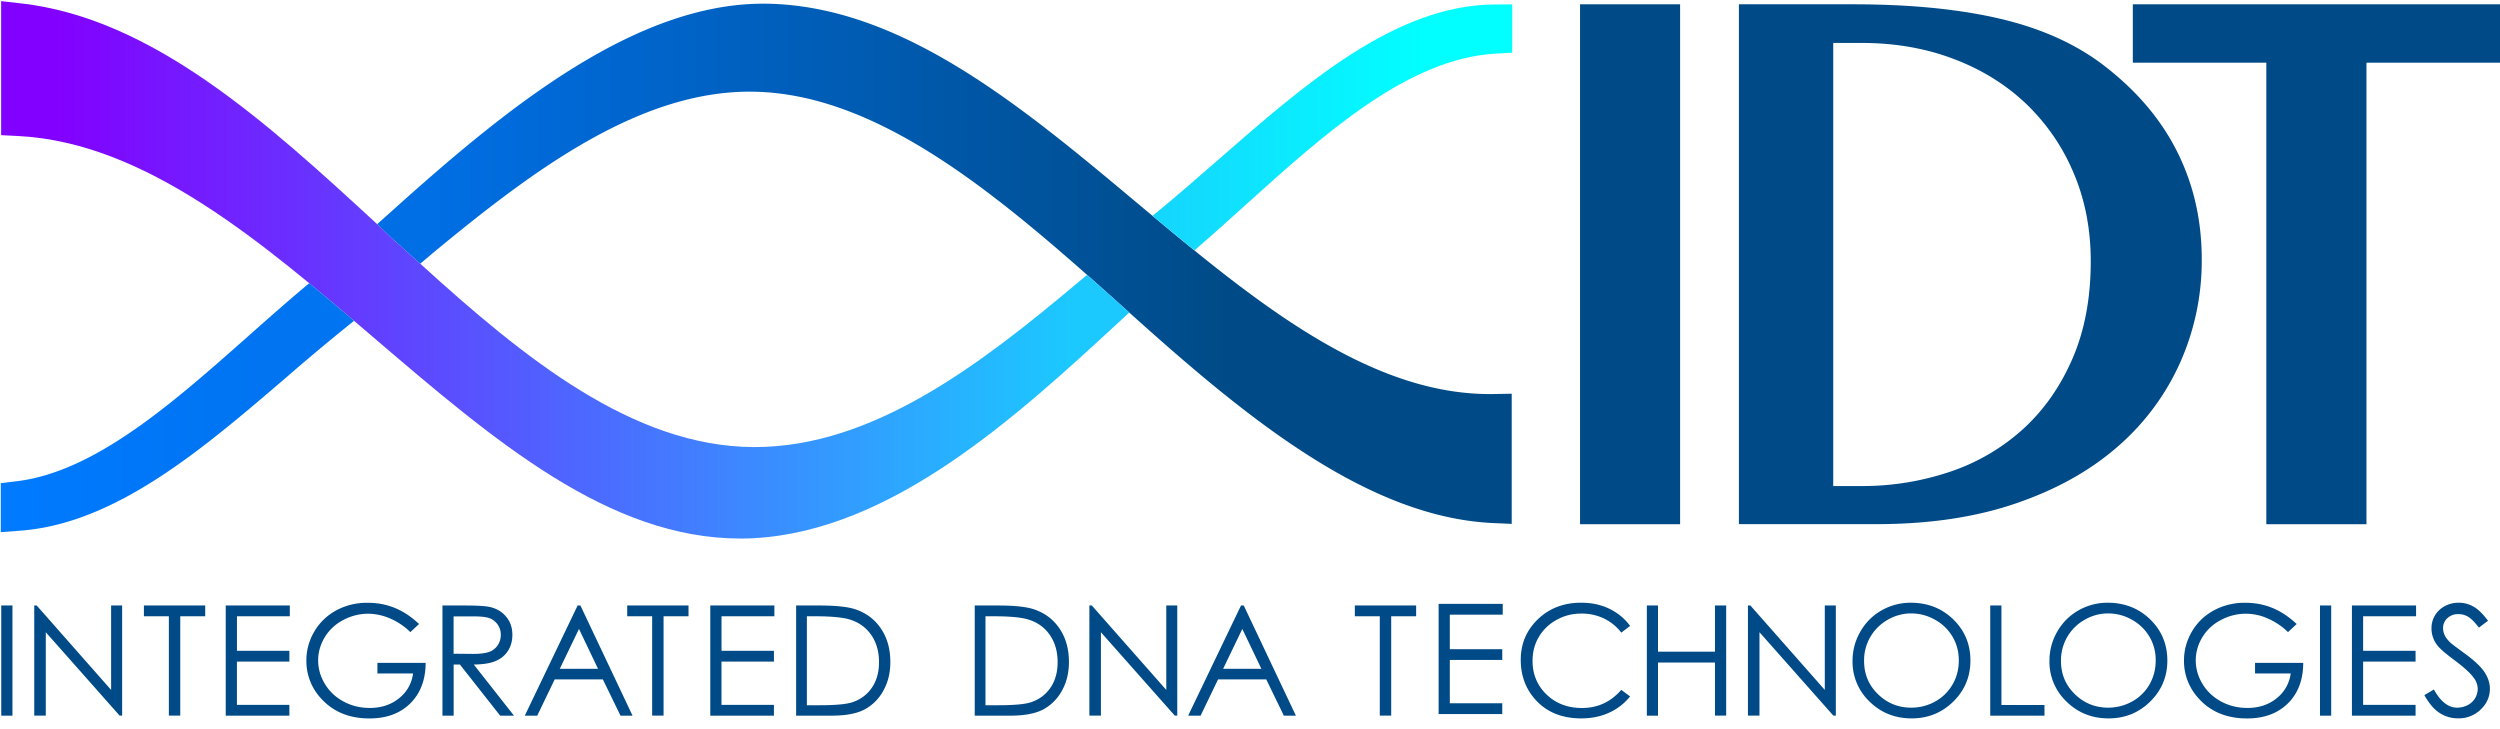 <?xml version="1.0" ?>
<svg xmlns="http://www.w3.org/2000/svg" viewBox="0 0 96 28" fill="white">
	<style>
		.cls0 { fill: #000; }
		.cls1 { fill: #004a87; }
	</style>
	<defs>
		<linearGradient id="top1">
			<stop offset="5%" stop-color="#006ee4" />
			<stop offset="75%" stop-color="#004b87" />
		</linearGradient>
		<linearGradient id="top2">
			<stop offset="5%" stop-color="#007aff" />
			<stop offset="75%" stop-color="#0074f1" />
		</linearGradient>
		<linearGradient id="top3">
			<stop offset="5%" stop-color="#8200ff" />
			<stop offset="95%" stop-color="#1bc9ff" />
		</linearGradient>
		<linearGradient id="top4">
			<stop offset="5%" stop-color="#14d7fe" />
			<stop offset="75%" stop-color="#01ffff" />
		</linearGradient>
	</defs>
	<path name="text" d="M 37.43,27.481 L 37.43,23.251 L 38.322,23.251 C 38.963,23.251 39.43,23.301 39.72,23.403 C 40.136,23.547 40.461,23.796 40.696,24.152 C 40.931,24.507 41.047,24.928 41.047,25.419 C 41.047,25.844 40.954,26.217 40.769,26.538 A 1.76,1.76 0.0 0,1 40.045,27.25 C 39.746,27.404 39.331,27.481 38.795,27.481 L 37.431,27.481 L 37.43,27.481 M 37.842,27.081 L 38.339,27.081 C 38.932,27.081 39.343,27.044 39.573,26.971 C 39.896,26.867 40.15,26.681 40.336,26.411 C 40.521,26.143 40.613,25.814 40.613,25.426 C 40.613,25.018 40.513,24.669 40.311,24.379 C 40.111,24.091 39.831,23.891 39.473,23.785 C 39.205,23.705 38.762,23.665 38.145,23.665 L 37.842,23.665 L 37.842,27.08 L 37.842,27.081 M 41.832,27.48 L 41.832,23.25 L 41.925,23.25 L 44.785,26.493 L 44.785,23.25 L 45.207,23.25 L 45.207,27.479 L 45.111,27.479 L 42.275,24.277 L 42.275,27.479 L 41.832,27.479 L 41.832,27.48 M 47.76,23.251 L 49.762,27.481 L 49.3,27.481 L 48.624,26.089 L 46.773,26.089 L 46.103,27.481 L 45.625,27.481 L 47.655,23.251 L 47.761,23.251 L 47.76,23.251 M 47.705,24.151 L 46.968,25.681 L 48.436,25.681 L 47.705,24.151 L 47.705,24.151 M 0.48,23.251 L 0.048,23.251 L 0.048,27.481 L 0.478,27.481 L 0.478,23.251 L 0.48,23.251 M 1.315,27.48 L 1.315,23.25 L 1.408,23.25 L 4.267,26.493 L 4.267,23.25 L 4.69,23.25 L 4.69,27.479 L 4.593,27.479 L 1.758,24.277 L 1.758,27.479 L 1.315,27.479 L 1.315,27.48 M 5.526,23.665 L 5.526,23.251 L 7.88,23.251 L 7.88,23.665 L 6.922,23.665 L 6.922,27.48 L 6.484,27.48 L 6.484,23.665 L 5.526,23.665 M 8.668,23.251 L 11.129,23.251 L 11.129,23.665 L 9.099,23.665 L 9.099,24.99 L 11.112,24.99 L 11.112,25.405 L 9.098,25.405 L 9.098,27.067 L 11.112,27.067 L 11.112,27.481 L 8.668,27.481 L 8.668,23.251 M 16.092,23.962 L 15.758,24.273 A 2.535,2.535 0.0 0,0 14.972,23.746 A 2.153,2.153 0.0 0,0 14.139,23.567 C 13.803,23.567 13.481,23.649 13.176,23.811 A 1.79,1.79 0.0 0,0 12.468,24.473 C 12.302,24.753 12.217,25.048 12.217,25.358 C 12.217,25.675 12.303,25.978 12.477,26.265 C 12.65,26.551 12.89,26.775 13.194,26.94 C 13.499,27.103 13.834,27.185 14.199,27.185 C 14.64,27.185 15.015,27.062 15.32,26.817 C 15.627,26.571 15.807,26.253 15.863,25.862 L 14.493,25.862 L 14.493,25.454 L 16.345,25.454 C 16.342,26.108 16.143,26.627 15.753,27.012 C 15.362,27.396 14.841,27.588 14.187,27.588 C 13.393,27.588 12.765,27.321 12.3,26.788 A 2.106,2.106 0.0 0,1 11.765,25.366 C 11.765,24.964 11.868,24.593 12.072,24.247 C 12.277,23.901 12.557,23.633 12.913,23.438 A 2.473,2.473 0.0 0,1 14.121,23.147 C 14.484,23.147 14.827,23.21 15.149,23.34 C 15.474,23.47 15.787,23.675 16.092,23.962 L 16.092,23.962 M 16.988,23.251 L 17.845,23.251 C 18.321,23.251 18.645,23.271 18.815,23.31 C 19.069,23.367 19.277,23.49 19.435,23.68 C 19.595,23.87 19.675,24.103 19.675,24.378 C 19.675,24.608 19.62,24.81 19.51,24.985 C 19.4,25.161 19.244,25.292 19.039,25.38 C 18.834,25.47 18.553,25.514 18.193,25.518 L 19.737,27.481 L 19.206,27.481 L 17.661,25.518 L 17.42,25.518 L 17.42,27.481 L 16.99,27.481 L 16.99,23.251 L 16.988,23.251 L 16.988,23.251 M 17.418,23.665 L 17.418,25.103 L 18.158,25.11 C 18.444,25.11 18.656,25.082 18.794,25.03 A 0.664,0.664 0.0 0,0 19.116,24.772 A 0.708,0.708 0.0 0,0 19.231,24.378 A 0.674,0.674 0.0 0,0 18.807,23.742 C 18.681,23.693 18.469,23.669 18.177,23.669 L 17.418,23.669 L 17.418,23.665 L 17.418,23.665 M 22.288,23.251 L 24.29,27.481 L 23.827,27.481 L 23.15,26.089 L 21.3,26.089 L 20.63,27.481 L 20.152,27.481 L 22.181,23.251 L 22.288,23.251 L 22.288,23.251 M 22.233,24.151 L 21.496,25.681 L 22.964,25.681 L 22.233,24.151 M 24.085,23.665 L 24.085,23.251 L 26.439,23.251 L 26.439,23.665 L 25.481,23.665 L 25.481,27.48 L 25.043,27.48 L 25.043,23.665 L 24.085,23.665 L 24.085,23.665 M 27.275,23.251 L 29.736,23.251 L 29.736,23.665 L 27.706,23.665 L 27.706,24.99 L 29.719,24.99 L 29.719,25.405 L 27.705,25.405 L 27.705,27.067 L 29.719,27.067 L 29.719,27.481 L 27.275,27.481 L 27.275,23.251 L 27.275,23.251 M 30.572,27.481 L 30.572,23.251 L 31.464,23.251 C 32.104,23.251 32.571,23.301 32.861,23.403 C 33.278,23.547 33.603,23.796 33.838,24.152 C 34.072,24.507 34.189,24.928 34.189,25.419 C 34.189,25.844 34.096,26.217 33.911,26.538 A 1.76,1.76 0.0 0,1 33.186,27.25 C 32.888,27.404 32.473,27.481 31.936,27.481 L 30.572,27.481 L 30.572,27.481 M 30.984,27.081 L 31.48,27.081 C 32.073,27.081 32.485,27.044 32.715,26.971 C 33.038,26.867 33.291,26.681 33.478,26.411 C 33.663,26.143 33.754,25.814 33.754,25.426 C 33.754,25.018 33.654,24.669 33.453,24.379 C 33.253,24.091 32.973,23.891 32.615,23.785 C 32.346,23.705 31.903,23.665 31.287,23.665 L 30.984,23.665 L 30.984,27.08 L 30.984,27.081 M 52.026,23.665 L 52.026,23.251 L 54.38,23.251 L 54.38,23.665 L 53.422,23.665 L 53.422,27.48 L 52.984,27.48 L 52.984,23.665 L 52.026,23.665 M 55.243,23.189 L 57.705,23.189 L 57.705,23.603 L 55.673,23.603 L 55.673,24.928 L 57.687,24.928 L 57.687,25.342 L 55.673,25.342 L 55.673,27.005 L 57.687,27.005 L 57.687,27.419 L 55.243,27.419 L 55.243,23.189 L 55.243,23.189 M 62.596,24.036 L 62.258,24.292 A 1.86,1.86 0.0 0,0 61.585,23.746 A 1.983,1.983 0.0 0,0 60.722,23.561 C 60.379,23.561 60.062,23.641 59.771,23.804 A 1.77,1.77 0.0 0,0 59.091,24.457 C 58.93,24.731 58.85,25.037 58.85,25.377 C 58.85,25.893 59.03,26.324 59.388,26.67 C 59.748,27.014 60.201,27.187 60.748,27.187 C 61.348,27.187 61.852,26.957 62.257,26.491 L 62.595,26.743 A 2.159,2.159 0.0 0,1 61.793,27.366 C 61.473,27.513 61.115,27.586 60.721,27.586 C 59.969,27.586 59.376,27.34 58.941,26.846 C 58.578,26.431 58.397,25.928 58.397,25.34 C 58.397,24.72 58.617,24.2 59.057,23.777 C 59.499,23.355 60.051,23.144 60.715,23.144 C 61.117,23.144 61.478,23.221 61.802,23.378 C 62.125,23.537 62.392,23.754 62.596,24.036 L 62.596,24.036 M 63.24,23.251 L 63.667,23.251 L 63.667,25.025 L 65.855,25.025 L 65.855,23.25 L 66.285,23.25 L 66.285,27.48 L 65.855,27.48 L 65.855,25.44 L 63.667,25.44 L 63.667,27.482 L 63.239,27.482 L 63.239,23.252 L 63.24,23.251 M 67.121,27.48 L 67.121,23.25 L 67.214,23.25 L 70.072,26.493 L 70.072,23.25 L 70.496,23.25 L 70.496,27.479 L 70.4,27.479 L 67.564,24.277 L 67.564,27.479 L 67.121,27.479 L 67.121,27.48 M 73.373,23.145 C 74.023,23.145 74.568,23.359 75.006,23.785 C 75.444,24.212 75.664,24.738 75.664,25.364 C 75.664,25.983 75.444,26.509 75.008,26.939 C 74.57,27.37 74.036,27.586 73.407,27.586 C 72.77,27.586 72.232,27.372 71.794,26.943 A 2.105,2.105 0.0 0,1 71.138,25.383 C 71.138,24.977 71.238,24.601 71.438,24.253 C 71.638,23.906 71.909,23.634 72.254,23.438 A 2.238,2.238 0.0 0,1 73.374,23.145 L 73.373,23.145 M 73.392,23.555 C 73.073,23.555 72.772,23.637 72.487,23.8 A 1.783,1.783 0.0 0,0 71.581,25.382 C 71.581,25.884 71.757,26.309 72.111,26.654 C 72.465,27.0 72.891,27.174 73.39,27.174 C 73.723,27.174 74.031,27.094 74.315,26.936 C 74.6,26.777 74.819,26.559 74.979,26.282 C 75.139,26.006 75.218,25.7 75.218,25.362 C 75.218,25.026 75.139,24.723 74.979,24.452 A 1.756,1.756 0.0 0,0 74.308,23.8 A 1.836,1.836 0.0 0,0 73.392,23.556 L 73.392,23.555 M 76.425,23.251 L 76.855,23.251 L 76.855,27.071 L 78.508,27.071 L 78.508,27.481 L 76.425,27.481 L 76.425,23.251 L 76.425,23.251 M 80.935,23.145 C 81.585,23.145 82.129,23.359 82.567,23.785 C 83.006,24.212 83.226,24.738 83.226,25.364 C 83.226,25.983 83.006,26.509 82.569,26.939 C 82.131,27.37 81.598,27.586 80.969,27.586 C 80.332,27.586 79.794,27.372 79.356,26.943 A 2.105,2.105 0.0 0,1 78.699,25.383 C 78.699,24.977 78.799,24.601 78.999,24.253 C 79.199,23.906 79.471,23.634 79.815,23.438 A 2.238,2.238 0.0 0,1 80.935,23.145 L 80.935,23.145 M 80.953,23.555 C 80.637,23.555 80.333,23.637 80.049,23.8 A 1.783,1.783 0.0 0,0 79.142,25.382 C 79.142,25.884 79.319,26.309 79.672,26.654 C 80.027,27.0 80.453,27.174 80.952,27.174 C 81.285,27.174 81.592,27.094 81.876,26.936 A 1.72,1.72 0.0 0,0 82.541,26.282 C 82.699,26.006 82.779,25.7 82.779,25.362 A 1.76,1.76 0.0 0,0 82.541,24.452 A 1.78,1.78 0.0 0,0 81.87,23.8 A 1.836,1.836 0.0 0,0 80.953,23.556 L 80.953,23.555 M 88.192,23.962 L 87.859,24.273 A 2.535,2.535 0.0 0,0 87.072,23.746 A 2.019,2.019 0.0 0,0 85.276,23.812 A 1.779,1.779 0.0 0,0 84.568,24.473 C 84.402,24.753 84.317,25.048 84.317,25.358 C 84.317,25.675 84.403,25.978 84.577,26.265 C 84.75,26.551 84.99,26.775 85.295,26.94 C 85.6,27.103 85.935,27.185 86.299,27.185 C 86.741,27.185 87.115,27.062 87.42,26.817 A 1.45,1.45 0.0 0,0 87.963,25.862 L 86.594,25.862 L 86.594,25.454 L 88.444,25.454 C 88.442,26.108 88.244,26.627 87.854,27.012 C 87.462,27.396 86.941,27.588 86.286,27.588 C 85.491,27.588 84.863,27.321 84.4,26.788 A 2.106,2.106 0.0 0,1 83.865,25.366 C 83.865,24.964 83.969,24.593 84.172,24.247 C 84.377,23.901 84.657,23.633 85.013,23.438 A 2.473,2.473 0.0 0,1 86.221,23.147 C 86.584,23.147 86.927,23.21 87.249,23.34 C 87.572,23.47 87.885,23.675 88.192,23.962 L 88.192,23.962 M 89.518,23.251 L 89.088,23.251 L 89.088,27.481 L 89.518,27.481 L 89.518,23.251 M 90.314,23.251 L 92.777,23.251 L 92.777,23.665 L 90.744,23.665 L 90.744,24.99 L 92.758,24.99 L 92.758,25.405 L 90.744,25.405 L 90.744,27.067 L 92.758,27.067 L 92.758,27.481 L 90.314,27.481 L 90.314,23.251 L 90.314,23.251 M 93.096,26.693 L 93.461,26.476 C 93.718,26.942 94.016,27.174 94.352,27.174 A 0.87,0.87 0.0 0,0 94.759,27.076 A 0.705,0.705 0.0 0,0 95.145,26.456 A 0.71,0.71 0.0 0,0 95.0,26.039 C 94.865,25.851 94.62,25.625 94.264,25.361 C 93.906,25.094 93.683,24.901 93.596,24.783 A 1.046,1.046 0.0 0,1 93.369,24.136 A 0.95,0.95 0.0 0,1 93.882,23.275 C 94.046,23.188 94.222,23.144 94.412,23.144 C 94.615,23.144 94.804,23.193 94.98,23.293 C 95.157,23.391 95.344,23.573 95.54,23.838 L 95.19,24.1 C 95.029,23.89 94.89,23.751 94.777,23.684 A 0.721,0.721 0.0 0,0 94.404,23.582 A 0.596,0.596 0.0 0,0 93.979,23.738 A 0.503,0.503 0.0 0,0 93.814,24.12 C 93.814,24.211 93.834,24.301 93.873,24.387 C 93.911,24.473 93.983,24.567 94.086,24.668 C 94.142,24.722 94.327,24.863 94.641,25.091 C 95.012,25.361 95.267,25.601 95.405,25.811 C 95.543,26.023 95.612,26.234 95.612,26.447 C 95.612,26.753 95.494,27.02 95.257,27.247 A 1.204,1.204 0.0 0,1 94.394,27.585 C 94.134,27.585 93.896,27.516 93.684,27.379 C 93.471,27.244 93.276,27.015 93.096,26.693 L 93.096,26.693" class="cls1" />
	<path name="I" d="M 64.516,0.165 L 60.674,0.165 L 60.674,20.13 L 64.516,20.13 L 64.516,0.165" class="cls1"/>
	<path name="D" d="M 66.774,0.165 L 71.166,0.165 C 73.386,0.165 75.292,0.357 76.882,0.738 C 78.471,1.121 79.799,1.734 80.868,2.576 C 82.093,3.532 83.014,4.63 83.627,5.873 C 84.24,7.114 84.547,8.478 84.547,9.963 A 9.59,9.59 0.0 0,1 83.717,13.924 A 9.28,9.28 0.0 0,1 81.305,17.162 C 80.25,18.082 78.945,18.809 77.391,19.337 C 75.839,19.866 74.061,20.127 72.057,20.127 L 66.774,20.127 L 66.774,0.166 L 66.774,0.165 M 70.396,18.664 L 71.457,18.664 A 10.5,10.5 0.0 0,0 74.906,18.107 A 7.908,7.908 0.0 0,0 77.71,16.454 C 78.504,15.724 79.132,14.821 79.594,13.747 C 80.054,12.674 80.285,11.434 80.285,10.031 C 80.285,8.806 80.067,7.677 79.63,6.649 A 7.897,7.897 0.0 0,0 77.81,3.993 C 77.033,3.251 76.105,2.674 75.026,2.265 C 73.946,1.854 72.768,1.649 71.494,1.649 L 70.396,1.649 L 70.396,18.664" class="cls1"/>
	<path name="T" d="M 96.0,0.165 L 96.0,2.407 L 90.872,2.407 L 90.872,20.13 L 87.027,20.13 L 87.027,2.407 L 81.9,2.407 L 81.9,0.165 L 96.0,0.165" class="cls1" />
	<path name="frontmid_top" fill="url(#top1)" d="M 58.052,20.117 L 57.35,20.086 C 52.523,19.874 47.865,16.04 43.508,12.131 C 39.01,8.091 34.358,3.913 29.474,3.546 A 9.668,9.668 0.0 0,0 28.784,3.52 C 24.477,3.52 20.4,6.592 16.597,9.737 L 16.137,10.128 L 15.702,9.738 L 15.012,9.116 L 14.481,8.61 L 15.174,7.99 C 19.465,4.14 24.467,0.04 29.496,0.143 C 34.65,0.25 39.236,4.086 43.666,7.795 L 43.69,7.815 C 48.035,11.451 52.53,15.217 57.369,15.131 L 58.05,15.119 L 58.05,20.118 L 58.052,20.118 L 58.052,20.117" />
	<path name="front_top"  fill="url(#top4)" d="M 57.376,0.172 C 53.569,0.203 50.1,3.232 46.746,6.165 C 45.966,6.845 45.161,7.548 44.383,8.184 L 44.256,8.287 C 44.789,8.733 45.326,9.178 45.866,9.615 C 46.512,9.06 47.172,8.464 47.811,7.887 C 50.881,5.12 54.054,2.258 57.422,2.06 L 58.069,2.023 L 58.069,0.167 L 57.376,0.172 L 57.376,0.172" />

	<path name="backmid_top" fill="url(#top3)"  d="M 41.404,10.838 C 37.596,14.042 33.499,17.168 28.97,17.168 L 28.928,17.168 C 24.303,17.139 20.142,13.768 16.138,10.126 L 16.138,10.128 L 15.704,9.738 L 15.014,9.116 L 14.483,8.609 L 14.484,8.608 C 10.241,4.695 5.85,0.7 0.807,0.13 L 0.044,0.044 L 0.044,5.19 L 0.694,5.223 C 5.582,5.468 10.039,9.279 14.354,12.968 C 18.992,16.933 23.375,20.68 28.434,20.68 C 28.601,20.68 28.768,20.677 28.938,20.667 C 34.268,20.385 39.072,15.958 42.932,12.401 L 43.365,12.001 C 42.827,11.518 42.285,11.033 41.744,10.554 L 41.404,10.838 L 41.404,10.838" />
	<path name="back_bottom" fill="url(#top2)" d="M 11.874,10.875 C 11.091,11.527 10.304,12.223 9.544,12.898 C 6.65,15.462 3.658,18.114 0.641,18.48 L 0.03,18.553 L 0.03,20.435 L 0.78,20.378 C 4.448,20.104 7.775,17.251 10.992,14.493 A 84.192,84.192 0.0 0,1 13.58,12.332 L 13.596,12.32 C 13.024,11.835 12.451,11.349 11.873,10.874 L 11.874,10.875" />
</svg>
